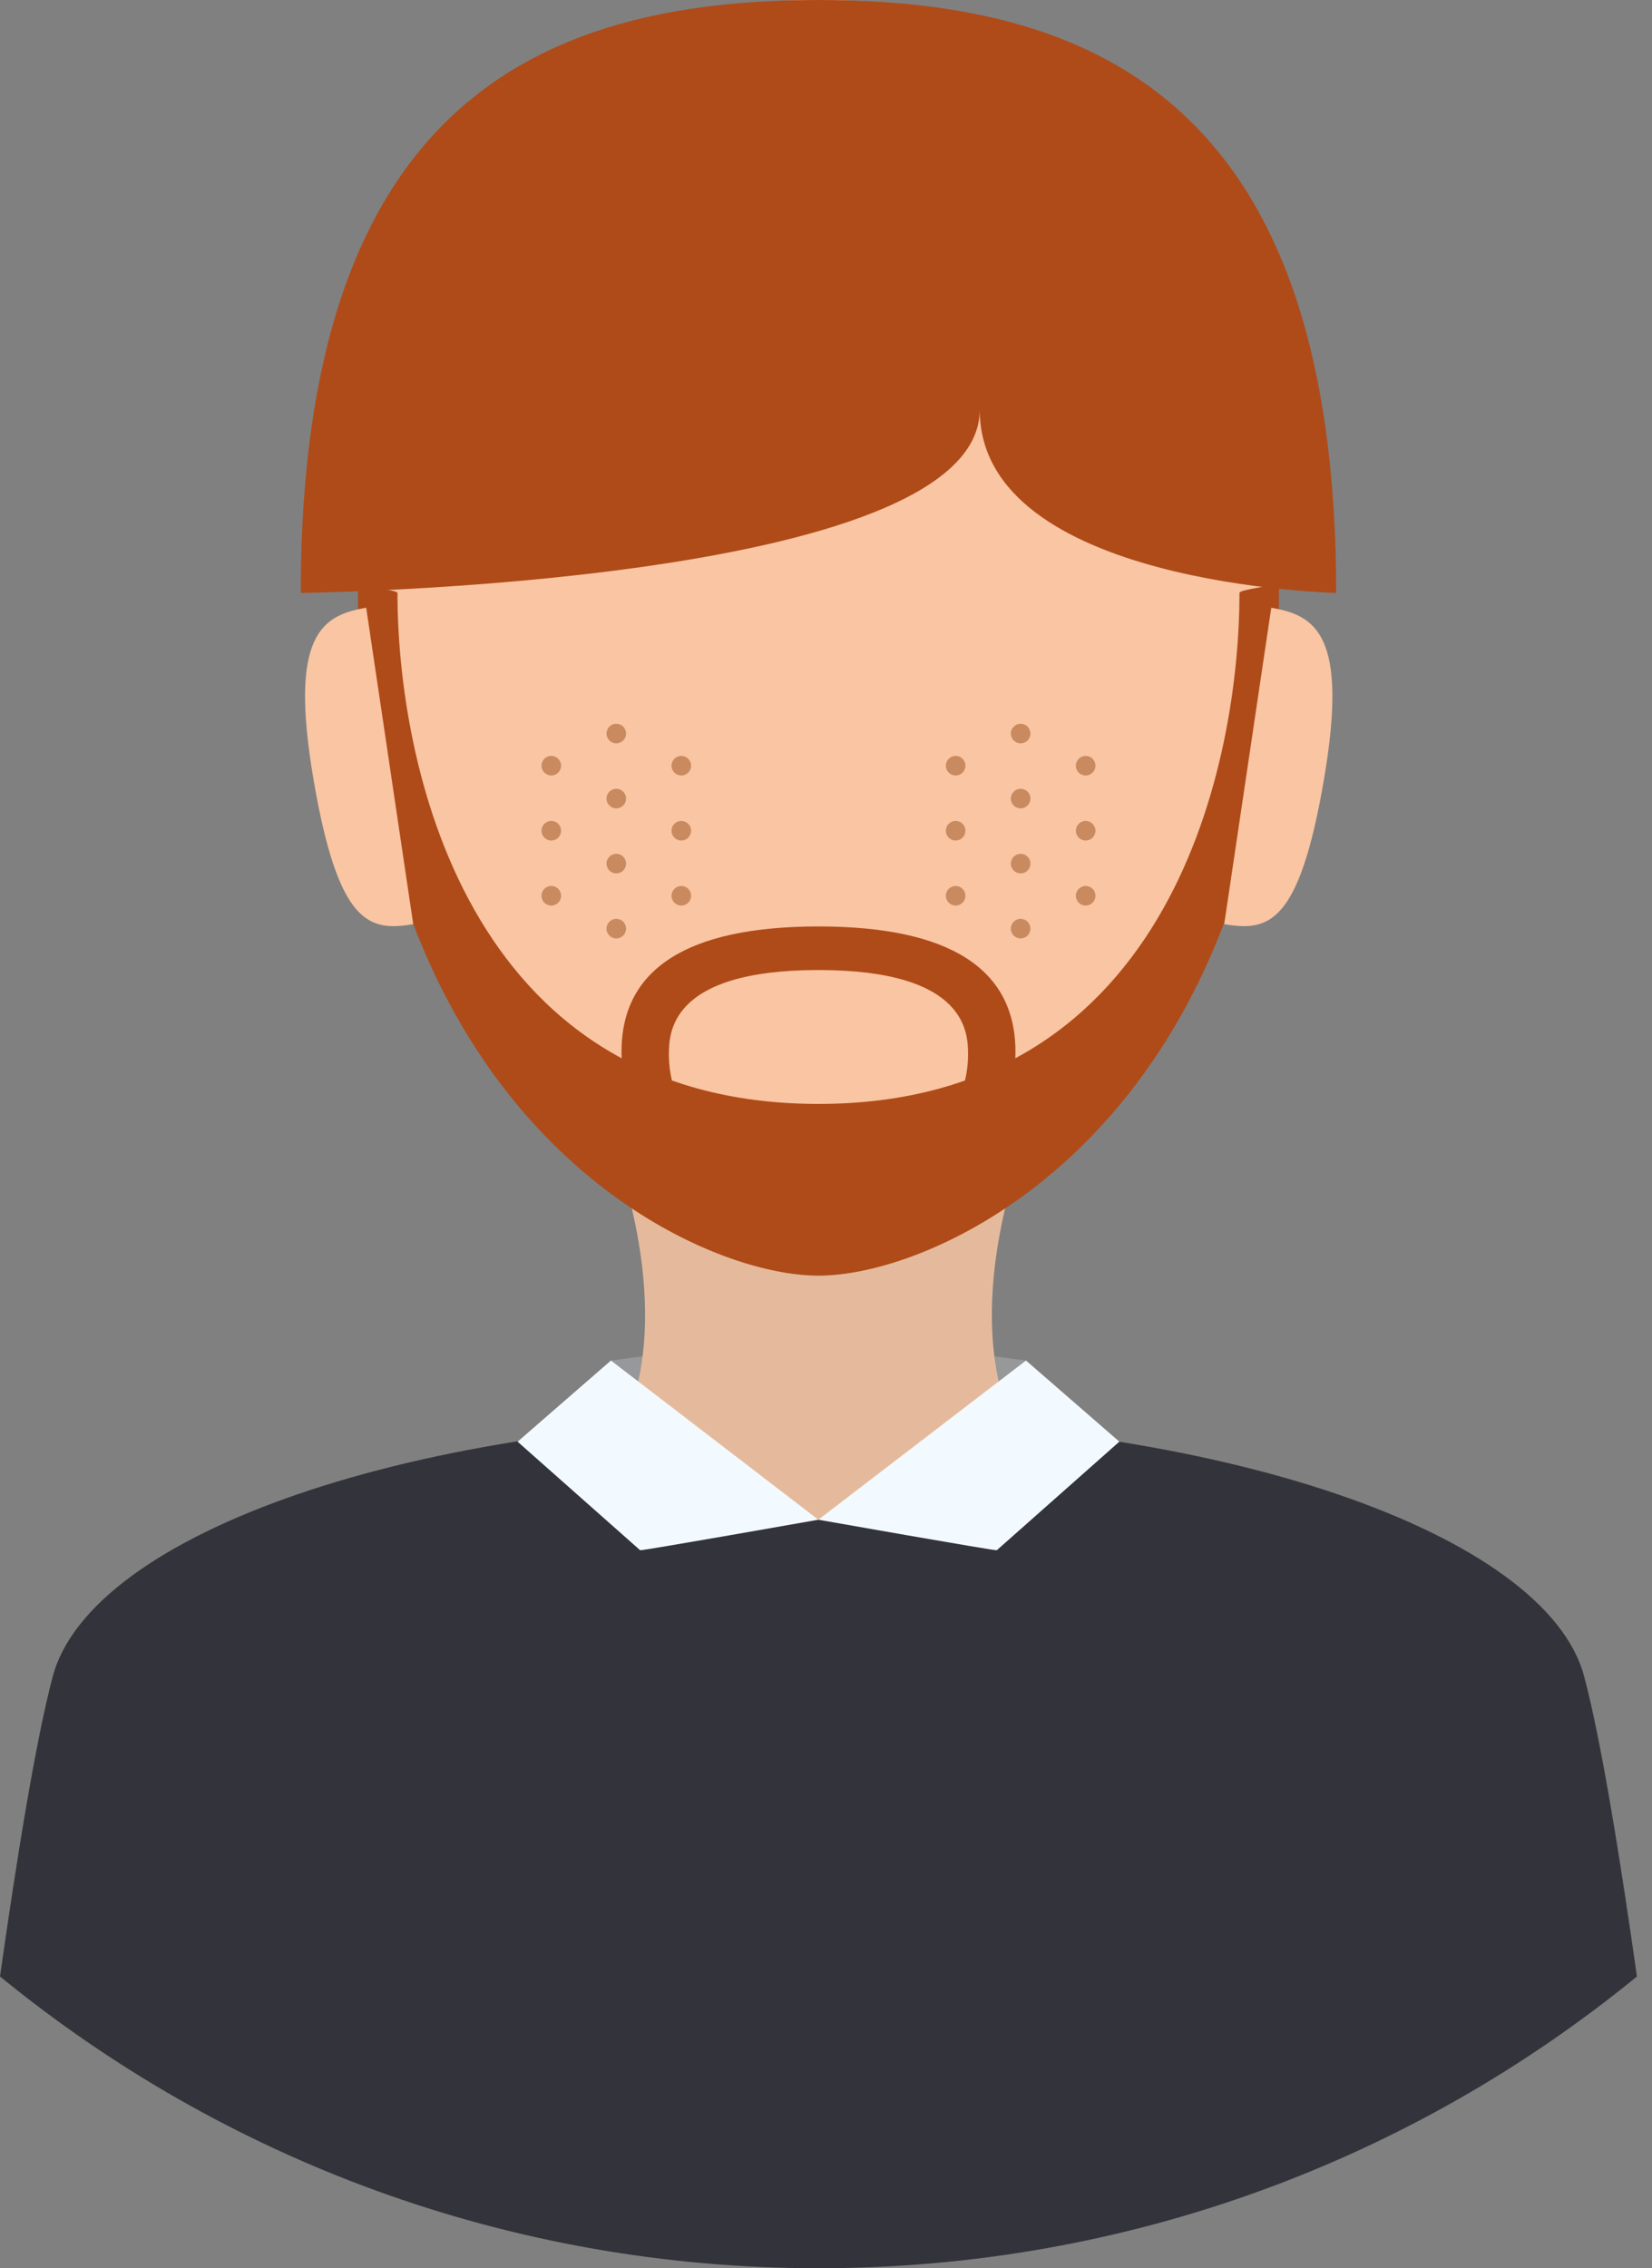 <svg width="51" height="70" viewBox="0 0 51 70" fill="none" xmlns="http://www.w3.org/2000/svg">
<rect x="0" y="0" width="51" height="70" fill="#808080" stroke="none"/>
<path d="M48.904 51.73C47.726 47.336 37.643 43.784 25.214 43.784C12.784 43.784 2.809 47.336 1.631 51.73C1.106 53.689 0.51 57.399 0 60.996C6.886 66.623 15.682 70 25.268 70C34.854 70 43.65 66.623 50.535 60.996C50.025 57.399 49.429 53.689 48.904 51.73Z" fill="#33333B"/>
<path d="M25.227 41.142L18.861 41.987L19.161 44.108L25.221 48.63L31.374 44.108L31.674 41.987L25.227 41.142Z" fill="#969899"/>
<path d="M25.227 41.142L19.161 44.108C19.161 44.108 21.871 48.63 25.221 48.63C28.57 48.63 31.374 44.108 31.374 44.108L25.227 41.142Z" fill="#7F3E09"/>
<path d="M19.594 44.715L19.173 44.108C19.173 44.108 19.296 44.362 19.594 44.715ZM31.042 44.571C31.265 44.295 31.361 44.108 31.361 44.108L31.042 44.571ZM25.221 46.9C21.931 46.9 20.287 45.536 19.594 44.715L25.28 52.914L31.042 44.571C30.401 45.364 28.711 46.9 25.221 46.9Z" fill="#33333B"/>
<path d="M31.532 35.524H19.003C20.958 41.417 19.161 44.108 19.161 44.108L23.496 46.9H27.04L31.374 44.108C31.374 44.108 29.577 41.417 31.532 35.524Z" fill="#E5BA9C"/>
<path d="M31.674 41.987L25.264 46.9C25.264 46.9 30.746 47.868 30.773 47.841L34.556 44.491L31.674 41.987Z" fill="#F3FAFF"/>
<path d="M18.861 41.987L15.979 44.492L19.762 47.841C19.789 47.868 25.264 46.9 25.264 46.9L18.861 41.987Z" fill="#F3FAFF"/>
<path d="M25.268 0C17.417 0 11.052 3.41 11.052 18.298C11.052 23.334 12.049 27.28 13.543 30.326C16.828 37.026 22.515 39.368 25.268 39.368C28.021 39.368 33.708 37.026 36.992 30.326C38.486 27.28 39.483 23.334 39.483 18.298C39.483 3.41 33.118 0 25.268 0Z" fill="#AF4B19"/>
<path d="M25.268 0C17.469 0 11.137 3.364 11.053 18C11.052 18.099 12.27 18.198 12.27 18.298C12.27 23.334 14.261 34.068 25.268 34.068C36.275 34.068 38.265 23.334 38.265 18.298C38.265 18.184 39.483 18.072 39.482 17.96C39.386 3.358 33.059 0 25.268 0Z" fill="#F9C5A2"/>
<path d="M25.268 0C25.267 0 25.267 0 25.268 0H25.267C16.441 0 9.285 3.41 9.285 18.298C9.285 18.298 30.246 18.064 30.246 12.645C30.246 18.064 41.25 18.298 41.25 18.298C41.25 3.41 34.094 0 25.268 0Z" fill="#AF4B19"/>
<path d="M29.502 27.946C29.669 27.946 29.804 27.811 29.804 27.644C29.804 27.477 29.669 27.342 29.502 27.342C29.335 27.342 29.2 27.477 29.2 27.644C29.2 27.811 29.335 27.946 29.502 27.946Z" fill="#C98A5F"/>
<path d="M29.502 25.939C29.669 25.939 29.804 25.804 29.804 25.637C29.804 25.47 29.669 25.335 29.502 25.335C29.335 25.335 29.2 25.47 29.2 25.637C29.2 25.804 29.335 25.939 29.502 25.939Z" fill="#C98A5F"/>
<path d="M29.502 23.932C29.669 23.932 29.804 23.797 29.804 23.63C29.804 23.463 29.669 23.328 29.502 23.328C29.335 23.328 29.2 23.463 29.2 23.63C29.2 23.797 29.335 23.932 29.502 23.932Z" fill="#C98A5F"/>
<path d="M33.516 27.946C33.683 27.946 33.818 27.811 33.818 27.644C33.818 27.477 33.683 27.342 33.516 27.342C33.35 27.342 33.214 27.477 33.214 27.644C33.214 27.811 33.35 27.946 33.516 27.946Z" fill="#C98A5F"/>
<path d="M33.516 25.939C33.683 25.939 33.818 25.804 33.818 25.637C33.818 25.47 33.683 25.335 33.516 25.335C33.35 25.335 33.214 25.47 33.214 25.637C33.214 25.804 33.35 25.939 33.516 25.939Z" fill="#C98A5F"/>
<path d="M33.516 23.932C33.683 23.932 33.818 23.797 33.818 23.63C33.818 23.463 33.683 23.328 33.516 23.328C33.35 23.328 33.214 23.463 33.214 23.63C33.214 23.797 33.35 23.932 33.516 23.932Z" fill="#C98A5F"/>
<path d="M31.509 28.961C31.676 28.961 31.811 28.826 31.811 28.659C31.811 28.492 31.676 28.357 31.509 28.357C31.343 28.357 31.207 28.492 31.207 28.659C31.207 28.826 31.343 28.961 31.509 28.961Z" fill="#C98A5F"/>
<path d="M31.509 26.954C31.676 26.954 31.811 26.819 31.811 26.652C31.811 26.485 31.676 26.35 31.509 26.35C31.343 26.35 31.207 26.485 31.207 26.652C31.207 26.819 31.343 26.954 31.509 26.954Z" fill="#C98A5F"/>
<path d="M31.509 24.947C31.676 24.947 31.811 24.811 31.811 24.645C31.811 24.478 31.676 24.343 31.509 24.343C31.343 24.343 31.207 24.478 31.207 24.645C31.207 24.811 31.343 24.947 31.509 24.947Z" fill="#C98A5F"/>
<path d="M31.509 22.94C31.676 22.94 31.811 22.805 31.811 22.638C31.811 22.471 31.676 22.336 31.509 22.336C31.343 22.336 31.207 22.471 31.207 22.638C31.207 22.805 31.343 22.94 31.509 22.94Z" fill="#C98A5F"/>
<path d="M17.019 27.946C17.186 27.946 17.321 27.811 17.321 27.644C17.321 27.477 17.186 27.342 17.019 27.342C16.852 27.342 16.717 27.477 16.717 27.644C16.717 27.811 16.852 27.946 17.019 27.946Z" fill="#C98A5F"/>
<path d="M17.019 25.939C17.186 25.939 17.321 25.804 17.321 25.637C17.321 25.47 17.186 25.335 17.019 25.335C16.852 25.335 16.717 25.47 16.717 25.637C16.717 25.804 16.852 25.939 17.019 25.939Z" fill="#C98A5F"/>
<path d="M17.019 23.932C17.186 23.932 17.321 23.797 17.321 23.63C17.321 23.463 17.186 23.328 17.019 23.328C16.852 23.328 16.717 23.463 16.717 23.63C16.717 23.797 16.852 23.932 17.019 23.932Z" fill="#C98A5F"/>
<path d="M21.033 27.946C21.2 27.946 21.335 27.811 21.335 27.644C21.335 27.477 21.2 27.342 21.033 27.342C20.866 27.342 20.731 27.477 20.731 27.644C20.731 27.811 20.866 27.946 21.033 27.946Z" fill="#C98A5F"/>
<path d="M21.033 25.939C21.2 25.939 21.335 25.804 21.335 25.637C21.335 25.47 21.2 25.335 21.033 25.335C20.866 25.335 20.731 25.47 20.731 25.637C20.731 25.804 20.866 25.939 21.033 25.939Z" fill="#C98A5F"/>
<path d="M21.033 23.932C21.2 23.932 21.335 23.797 21.335 23.63C21.335 23.463 21.2 23.328 21.033 23.328C20.866 23.328 20.731 23.463 20.731 23.63C20.731 23.797 20.866 23.932 21.033 23.932Z" fill="#C98A5F"/>
<path d="M19.026 28.961C19.193 28.961 19.328 28.826 19.328 28.659C19.328 28.492 19.193 28.357 19.026 28.357C18.859 28.357 18.724 28.492 18.724 28.659C18.724 28.826 18.859 28.961 19.026 28.961Z" fill="#C98A5F"/>
<path d="M19.026 26.954C19.193 26.954 19.328 26.819 19.328 26.652C19.328 26.485 19.193 26.35 19.026 26.35C18.859 26.35 18.724 26.485 18.724 26.652C18.724 26.819 18.859 26.954 19.026 26.954Z" fill="#C98A5F"/>
<path d="M19.026 24.947C19.193 24.947 19.328 24.811 19.328 24.645C19.328 24.478 19.193 24.343 19.026 24.343C18.859 24.343 18.724 24.478 18.724 24.645C18.724 24.811 18.859 24.947 19.026 24.947Z" fill="#C98A5F"/>
<path d="M19.026 22.94C19.193 22.94 19.328 22.805 19.328 22.638C19.328 22.471 19.193 22.336 19.026 22.336C18.859 22.336 18.724 22.471 18.724 22.638C18.724 22.805 18.859 22.94 19.026 22.94Z" fill="#C98A5F"/>
<path d="M11.305 18.756C9.946 18.988 8.912 19.574 9.679 24.059C10.446 28.544 11.398 28.753 12.757 28.52L11.305 18.756Z" fill="#F9C5A2"/>
<path d="M39.246 18.756L37.794 28.52C39.153 28.753 40.105 28.544 40.872 24.059C41.639 19.574 40.605 18.988 39.246 18.756Z" fill="#F9C5A2"/>
<path d="M25.267 28.591C21.233 28.591 19.187 29.892 19.187 32.457C19.187 35.608 22.312 38.94 25.267 38.94C28.223 38.94 31.348 35.608 31.348 32.457C31.348 29.892 29.302 28.591 25.267 28.591ZM25.267 36.965C23.11 36.965 20.65 34.881 20.65 32.553C20.65 31.906 20.65 29.936 25.267 29.936C29.885 29.936 29.885 31.906 29.885 32.553C29.885 34.881 27.425 36.965 25.267 36.965Z" fill="#AF4B19"/>
</svg>
